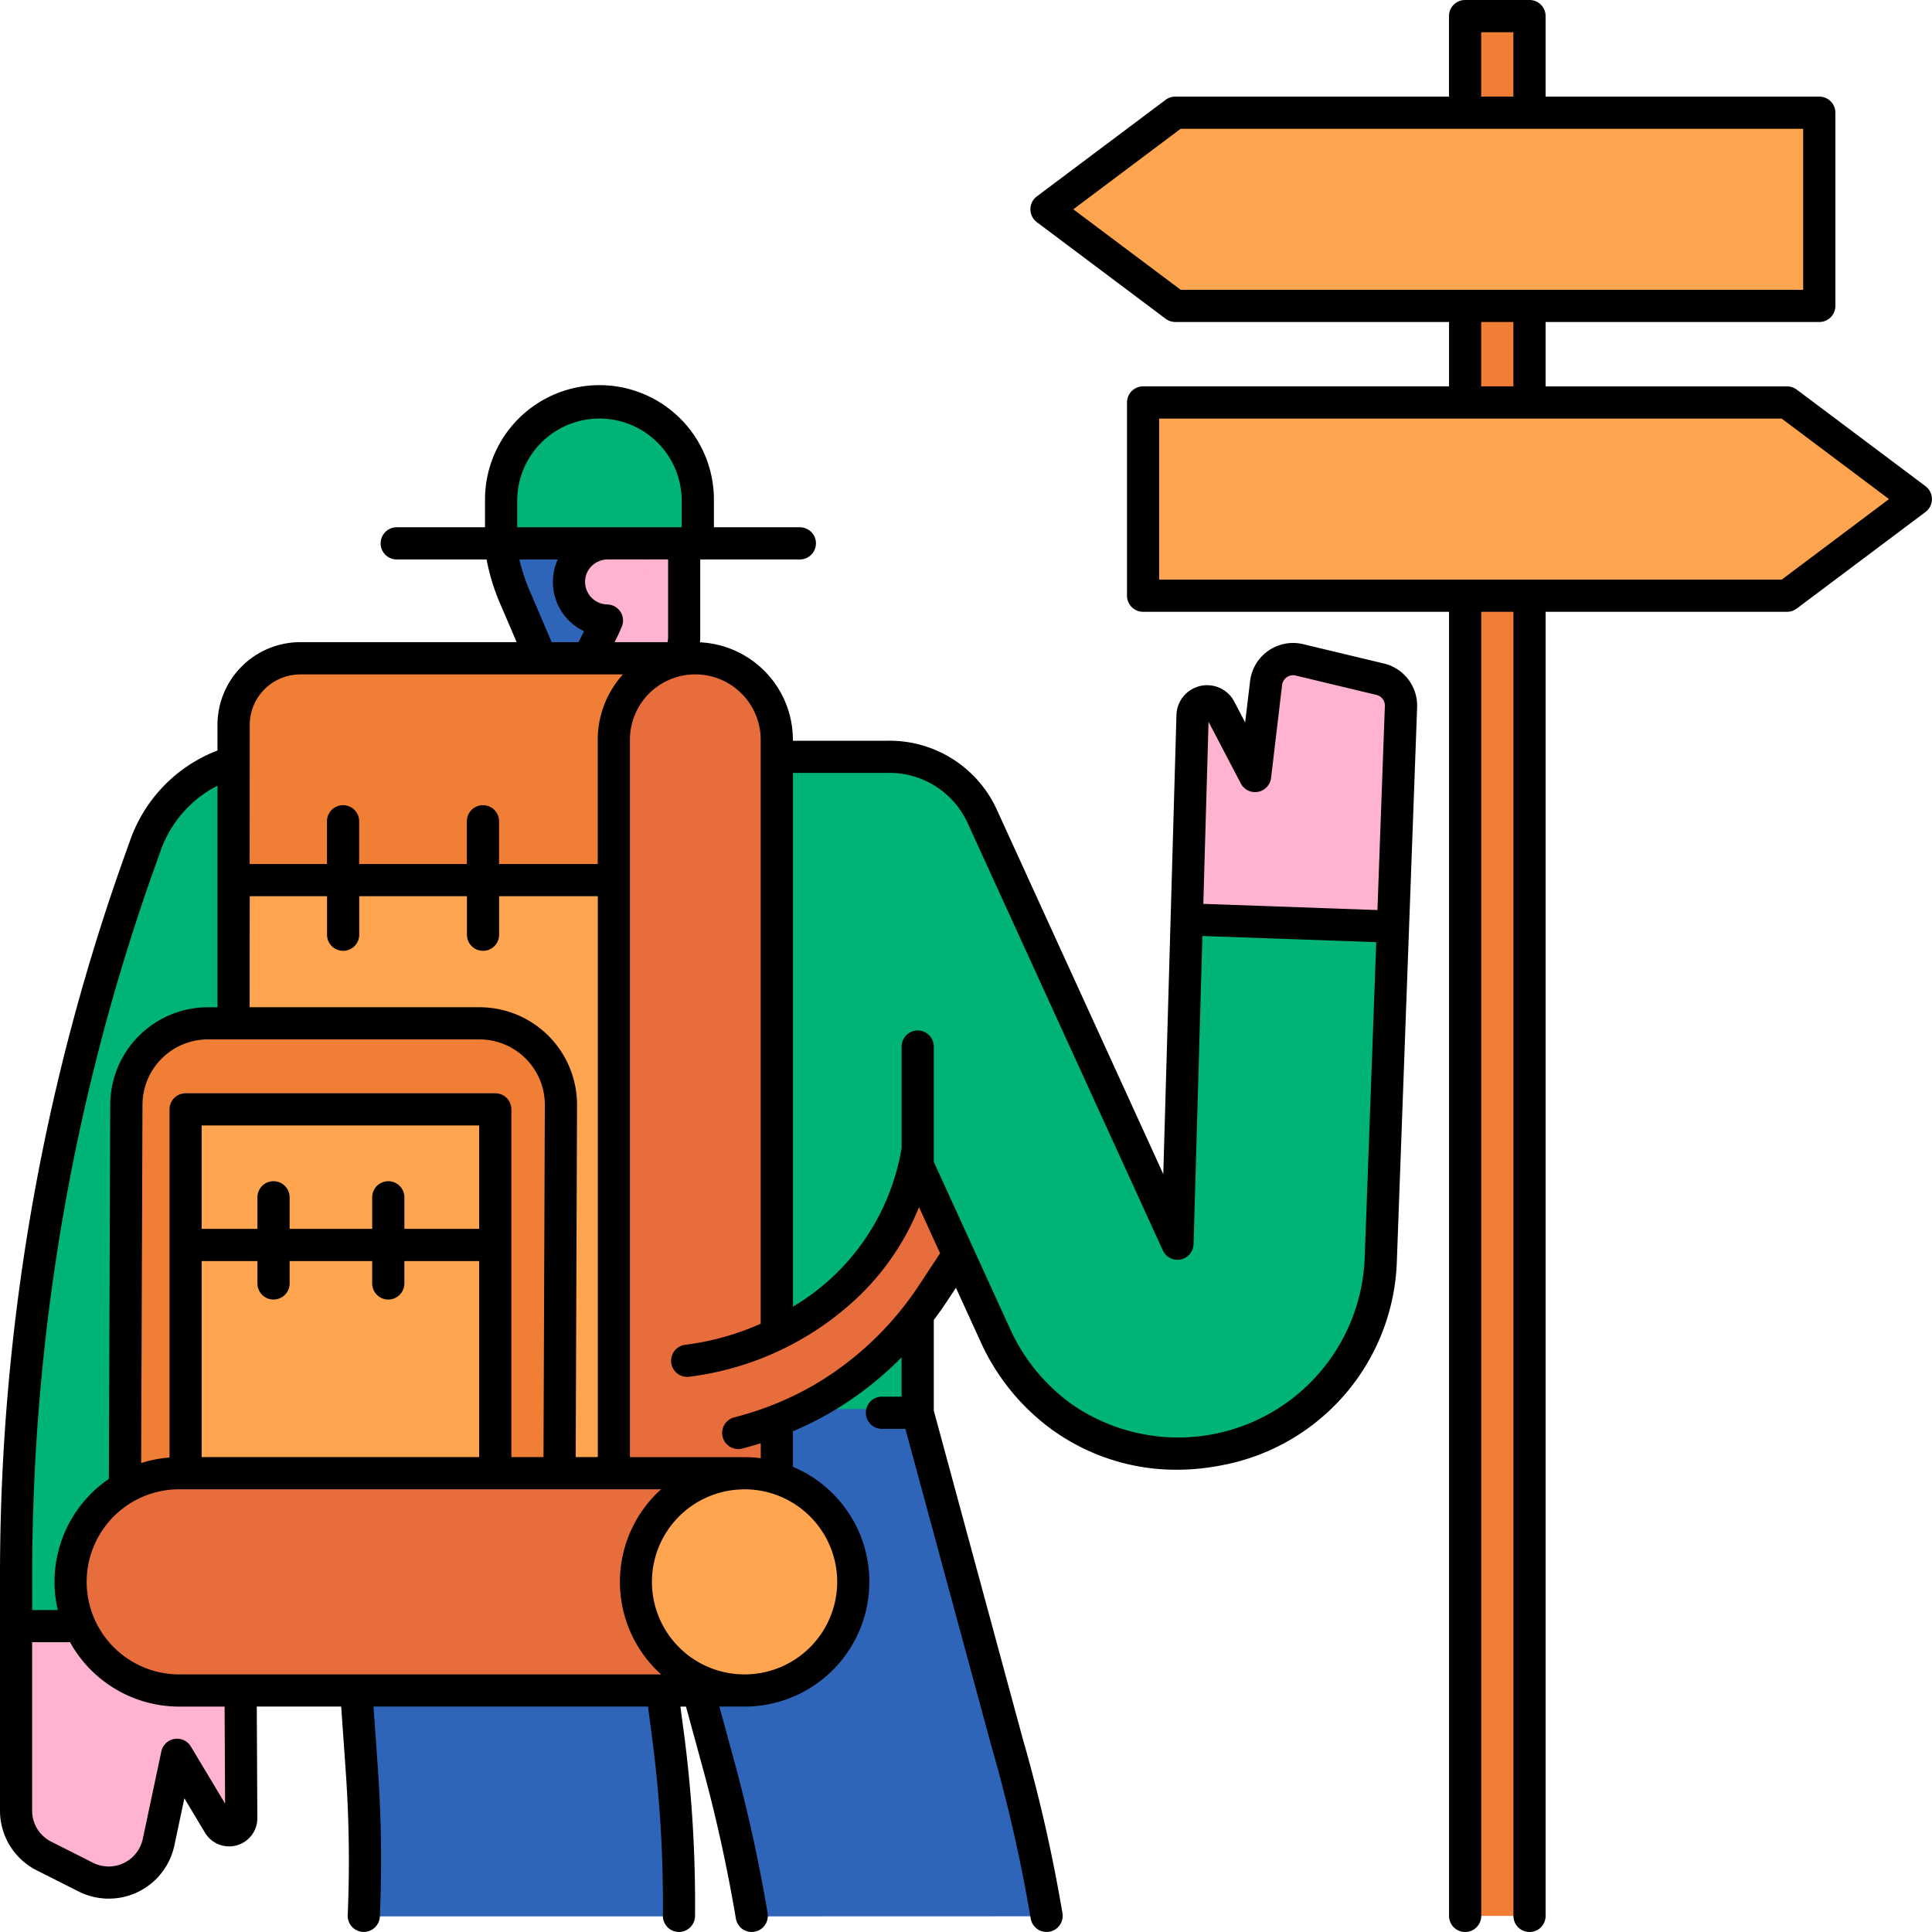 <svg xmlns="http://www.w3.org/2000/svg" width="156.616" height="156.616" viewBox="0 0 156.616 156.616">
  <g id="filled_outline" data-name="filled outline" transform="translate(-20.363 -19.879)">
    <path id="Trazado_896706" data-name="Trazado 896706" d="M104.363,207.879H148.7a2.647,2.647,0,0,1,2.647,2.647v52.168H104.363V207.879Z" transform="translate(-56.592 -126.659)" fill="#00b377"/>
    <path id="Trazado_896707" data-name="Trazado 896707" d="M42.612,439.45a.979.979,0,0,1-1.821.509l-3.38-5.638-1.5,7.077a4.132,4.132,0,0,1-5.9,2.832l-3.384-1.706a4.137,4.137,0,0,1-2.268-3.687V423.88H42.534Z" transform="translate(-2.693 -272.182)" fill="#ffb3d0"/>
    <path id="Trazado_896708" data-name="Trazado 896708" d="M55.419,207.879l-4.062,12.2a172.527,172.527,0,0,0-8.836,55.406l.016,2.871H24.363V274.31a172.523,172.523,0,0,1,10.053-58.035l.446-1.251A10.767,10.767,0,0,1,45,207.879Z" transform="translate(-2.695 -126.659)" fill="#00b377"/>
    <path id="Trazado_896709" data-name="Trazado 896709" d="M160.424,182.058h6.606v11.561h-6.606Z" transform="translate(-94.362 -109.263)" fill="#ffb3d0"/>
    <path id="Trazado_896710" data-name="Trazado 896710" d="M160.424,143.583h9.767v11.581a3.643,3.643,0,0,1-3.643,3.643,6.123,6.123,0,0,1-6.123-6.123v-9.1Z" transform="translate(-94.362 -83.342)" fill="#ffb3d0"/>
    <path id="Trazado_896711" data-name="Trazado 896711" d="M191.928,284.88l-.81-6.475a20.608,20.608,0,0,0,18.024-20.417V239.879h6.526v18.109A27.144,27.144,0,0,1,191.928,284.88Z" transform="translate(-115.041 -148.218)" fill="#e86d3c"/>
    <path id="Trazado_896712" data-name="Trazado 896712" d="M156.4,132.16l-1.664-.009a7.651,7.651,0,0,0-6.684,11.448l3.005,5.257a4.1,4.1,0,0,0,4.095-4.095V142.4l3.432-1.975a4.426,4.426,0,0,0,2.219-3.836v0a4.426,4.426,0,0,0-4.4-4.427Z" transform="translate(-85.344 -75.639)" fill="#2e65b8"/>
    <path id="Trazado_896713" data-name="Trazado 896713" d="M330.891,185.255a2.2,2.2,0,0,1,1.687,2.222l-.653,17.841-16.712-.6.473-16.529a1.181,1.181,0,0,1,2.225-.516l2.839,5.423.894-7.531a2.2,2.2,0,0,1,2.7-1.883Z" transform="translate(-198.646 -110.319)" fill="#ffb3d0"/>
    <path id="Trazado_896714" data-name="Trazado 896714" d="M265.13,221.672l-.989,27A16.333,16.333,0,0,1,232.9,254.8l-16.086-35.212a8.257,8.257,0,1,1,15.022-6.862l15.824,34.645.754-26.3Z" transform="translate(-131.85 -126.673)" fill="#00b377"/>
    <path id="Trazado_896715" data-name="Trazado 896715" d="M106.447,415.072a104.363,104.363,0,0,0-.159-11.818l-1.925-27.375h23.492l3.24,24.412a104.216,104.216,0,0,1,.9,14.781Z" transform="translate(-56.592 -239.843)" fill="#2e65b8"/>
    <path id="Trazado_896716" data-name="Trazado 896716" d="M186.41,411.03a126.114,126.114,0,0,0-2.725-12.4l-7.322-28.755,23.374.039,7.362,27a125.924,125.924,0,0,1,3.21,14.109Z" transform="translate(-105.1 -235.801)" fill="#2e65b8"/>
    <path id="Trazado_896717" data-name="Trazado 896717" d="M384.363,23.879h5.221V177.884h-5.221Z" transform="translate(-245.233 -2.695)" fill="#f07f35"/>
    <path id="Trazado_896718" data-name="Trazado 896718" d="M343.009,63.541H290.8L280.363,55.71,290.8,47.879h52.205Z" transform="translate(-175.167 -18.864)" fill="#ffa54f"/>
    <path id="Trazado_896719" data-name="Trazado 896719" d="M304.363,135.541h52.205l10.441-7.831-10.441-7.831H304.363Z" transform="translate(-191.336 -67.372)" fill="#ffa54f"/>
    <path id="Trazado_896720" data-name="Trazado 896720" d="M151.391,118.748a8.694,8.694,0,0,0-8.674,8.288v2.676h17.347v-2.676A8.694,8.694,0,0,0,151.391,118.748Z" transform="translate(-82.432 -66.61)" fill="#00b377"/>
    <path id="Trazado_896721" data-name="Trazado 896721" d="M115.827,238.529V286.61H78.393V238.529h37.434Z" transform="translate(-39.096 -147.308)" fill="#ffa54f"/>
    <path id="Trazado_896722" data-name="Trazado 896722" d="M115.827,183.429v17.978H78.393V188.829a5.4,5.4,0,0,1,5.4-5.4Z" transform="translate(-39.096 -110.186)" fill="#f07f35"/>
    <path id="Trazado_896723" data-name="Trazado 896723" d="M86.632,310.588H51.4l.115-29.887a6.606,6.606,0,0,1,6.607-6.581h22.02a6.606,6.606,0,0,1,6.606,6.631Z" transform="translate(-20.91 -171.286)" fill="#f07f35"/>
    <path id="Trazado_896724" data-name="Trazado 896724" d="M69.077,295.5H88.961a2.61,2.61,0,0,1,2.61,2.61v26.883h-25.1V298.11A2.61,2.61,0,0,1,69.077,295.5Z" transform="translate(-31.061 -185.691)" fill="#ffa54f"/>
    <path id="Trazado_896725" data-name="Trazado 896725" d="M179.482,183.427a6.606,6.606,0,0,1,6.606,6.606v59.454H172.876V190.033A6.606,6.606,0,0,1,179.482,183.427Z" transform="translate(-102.751 -110.185)" fill="#e86d3c"/>
    <path id="Trazado_896726" data-name="Trazado 896726" d="M48.808,385.889H92.324v17.616H48.808a8.808,8.808,0,1,1,0-17.616Z" transform="translate(-13.23 -246.587)" fill="#e86d3c"/>
    <circle id="Elipse_12093" data-name="Elipse 12093" cx="8.5" cy="8.5" r="8.5" transform="translate(72.03 139.879)" fill="#ffa54f"/>
    <circle id="Elipse_12094" data-name="Elipse 12094" cx="3.133" cy="3.133" r="3.133" transform="translate(66.763 63.79)" fill="#ffb3d0"/>
    <path id="Trazado_896727" data-name="Trazado 896727" d="M132.551,138.335,126,136.765a3.509,3.509,0,0,0-4.3,3l-.4,3.344-.883-1.687a2.486,2.486,0,0,0-4.686,1.083l-1.067,37.219-13.494-29.542a9.553,9.553,0,0,0-8.842-5.588h-7.69v-.078a7.91,7.91,0,0,0-7.532-7.9c.012-.15.022-.3.022-.453V129.9h8.074a1.305,1.305,0,0,0,0-2.61H78.235v-2.147a9.278,9.278,0,1,0-18.555,0v2.146H52.523a1.305,1.305,0,1,0,0,2.61h7.285a17.211,17.211,0,0,0,.943,3.217q.009.023.019.046l1.475,3.442H44.7a6.714,6.714,0,0,0-6.708,6.705v2.076a12.093,12.093,0,0,0-7.053,7.208l-.447,1.252a173.354,173.354,0,0,0-10.129,58.473v19a5.416,5.416,0,0,0,2.985,4.852l3.383,1.706a5.437,5.437,0,0,0,7.767-3.726l.81-3.827,1.672,2.789a2.284,2.284,0,0,0,4.244-1.188l-.045-9.038h6.842l.371,5.28a103.381,103.381,0,0,1,.158,11.631,1.305,1.305,0,0,0,1.248,1.36h.057a1.305,1.305,0,0,0,1.3-1.249A106,106,0,0,0,51,227.986l-.359-5.1H72.89l.319,2.4a103.27,103.27,0,0,1,.889,14.556,1.305,1.305,0,0,0,1.292,1.318H75.4a1.305,1.305,0,0,0,1.305-1.292,105.927,105.927,0,0,0-.912-14.926l-.273-2.053h.451l1.353,4.954c1.1,4.013,2,8.128,2.691,12.229a1.305,1.305,0,0,0,2.574-.433c-.7-4.187-1.628-8.385-2.747-12.484l-1.165-4.266h2.048a10.113,10.113,0,0,0,3.915-19.437v-2.879a28.185,28.185,0,0,0,2.952-1.462,27.384,27.384,0,0,0,5.855-4.532v3.186H91.857a1.305,1.305,0,1,0,0,2.61h1.9l6.988,25.773a125.172,125.172,0,0,1,3.171,13.924,1.305,1.305,0,1,0,2.574-.433,127.688,127.688,0,0,0-3.232-14.193L96.06,198.9v-7.347q.53-.705,1.021-1.445l.774-1.168,2.011,4.4a17.946,17.946,0,0,0,5.754,7.084,17.2,17.2,0,0,0,10.147,3.266,18.561,18.561,0,0,0,3.575-.351A17.4,17.4,0,0,0,133.6,186.713l1.641-44.837a3.515,3.515,0,0,0-2.685-3.541ZM62.29,125.144a6.667,6.667,0,0,1,13.335,0v2.146H62.29Zm8.35,8.968a1.305,1.305,0,0,0-1.052-.567,1.832,1.832,0,0,1-1.577-2.7,1.876,1.876,0,0,1,1.638-.949h4.874v6.261a2.328,2.328,0,0,1-.047.444H70.181a14.35,14.35,0,0,0,.608-1.307,1.305,1.305,0,0,0-.149-1.185Zm-2.933,1.6c-.163.321-.314.625-.437.89H65.084l-1.906-4.447a16.394,16.394,0,0,1-.714-2.258h3.117A4.412,4.412,0,0,0,67.707,135.715Zm-27.1,7.6a4.1,4.1,0,0,1,4.1-4.095H70.863a7.876,7.876,0,0,0-2.044,5.3v10.068h-8v-3.461a1.305,1.305,0,1,0-2.61,0v3.461H49.479v-3.461a1.305,1.305,0,1,0-2.61,0v3.461H40.6Zm0,13.882h6.267v3.126a1.305,1.305,0,1,0,2.61,0v-3.126h8.731v3.126a1.305,1.305,0,0,0,2.61,0v-3.126h8v45.472H67.031l.109-28.527a7.912,7.912,0,0,0-7.911-7.941H40.6ZM59.23,168.806a5.3,5.3,0,0,1,5.3,5.321l-.109,28.537H61.816V174.477a1.305,1.305,0,0,0-1.305-1.305h-25.1a1.305,1.305,0,0,0-1.305,1.305V202.7a10.084,10.084,0,0,0-2.3.448l.107-29.059a5.311,5.311,0,0,1,5.3-5.284ZM42.536,189.893a1.305,1.305,0,0,0,1.305-1.305v-1.814h6.692v1.814a1.305,1.305,0,0,0,2.61,0v-1.814h6.061v15.89H36.711v-15.89h4.52v1.814a1.305,1.305,0,0,0,1.305,1.305Zm10.608-5.73v-2.557a1.305,1.305,0,1,0-2.61,0v2.557H43.841v-2.557a1.305,1.305,0,1,0-2.61,0v2.557h-4.52v-8.381H59.205v8.383ZM22.973,212.319a170.741,170.741,0,0,1,9.977-57.594l.447-1.253a9.48,9.48,0,0,1,4.595-5.234V166.2h-.781a7.926,7.926,0,0,0-7.912,7.881l-.111,30.35a10.113,10.113,0,0,0-4.144,10.633h-2.07Zm12.866,13.816a1.305,1.305,0,0,0-2.4.4l-1.5,7.077a2.827,2.827,0,0,1-4.038,1.937l-3.381-1.706a2.816,2.816,0,0,1-1.553-2.522V217.67h3.073a10.118,10.118,0,0,0,8.846,5.221H38.57l.04,7.865Zm-.946-5.854a7.5,7.5,0,1,1,0-15.007l39.061,0a10.1,10.1,0,0,0,0,15.006Zm53.337-7.5a7.511,7.511,0,0,1-7.5,7.5c-.16,0-.317-.007-.475-.017l-.029,0a7.5,7.5,0,0,1-.007-14.968c.017,0,.357-.019.511-.019a7.511,7.511,0,0,1,7.5,7.5Zm6.675-24.112a25.854,25.854,0,0,1-8.607,8.182,25.6,25.6,0,0,1-6.409,2.592,1.305,1.305,0,1,0,.643,2.53c.5-.128,1-.274,1.5-.43v1.213a10.155,10.155,0,0,0-1.305-.087h-9.3V144.515a5.3,5.3,0,1,1,10.6,0v47.34a21.661,21.661,0,0,1-6.117,1.707,1.305,1.305,0,0,0,.161,2.6,1.322,1.322,0,0,0,.163-.01,24.285,24.285,0,0,0,13.095-5.918,20.762,20.762,0,0,0,5.532-7.834l1.709,3.742Zm36.082-2.056a15.135,15.135,0,0,1-23.837,11.7,15.33,15.33,0,0,1-4.911-6.054l-6.179-13.527v-9.346a1.305,1.305,0,0,0-2.61,0V177.6a18.457,18.457,0,0,1-8.806,12.871V147.2h7.713a6.965,6.965,0,0,1,6.445,4.063l15.825,34.645a1.305,1.305,0,0,0,2.492-.505l.716-24.983,14.093.5Zm1.036-28.295-14.114-.5.424-14.759,2.616,5a1.305,1.305,0,0,0,2.452-.452l.894-7.529a.893.893,0,0,1,.38-.633.883.883,0,0,1,.718-.136l6.548,1.57a.887.887,0,0,1,.685.9Z" transform="translate(0 -64.668)"/>
    <path id="Trazado_896728" data-name="Trazado 896728" d="M348.928,59.294l-10.441-7.831a1.3,1.3,0,0,0-.783-.261H318.127V45.982h22.187a1.305,1.305,0,0,0,1.305-1.305V29.015a1.305,1.305,0,0,0-1.305-1.305H318.127V21.184a1.305,1.305,0,0,0-1.305-1.305H311.6a1.305,1.305,0,0,0-1.305,1.305V27.71H288.109a1.3,1.3,0,0,0-.783.261L276.885,35.8a1.305,1.305,0,0,0,0,2.088l10.441,7.831a1.3,1.3,0,0,0,.783.261H310.3V51.2H285.5a1.305,1.305,0,0,0-1.305,1.305V68.169a1.305,1.305,0,0,0,1.305,1.305h24.8V175.19a1.305,1.305,0,0,0,2.61,0V69.474h2.61V175.19a1.305,1.305,0,1,0,2.61,0V69.474H337.7a1.3,1.3,0,0,0,.783-.261l10.441-7.831a1.305,1.305,0,0,0,0-2.088Zm-36.022-36.8h2.61V27.71h-2.61ZM279.843,36.846l8.7-6.526h50.465V43.371H288.545Zm33.063,9.136h2.61V51.2h-2.61Zm24.363,20.882H286.8V53.812h50.465l8.7,6.526Z" transform="translate(-172.472)"/>
  </g>
</svg>
